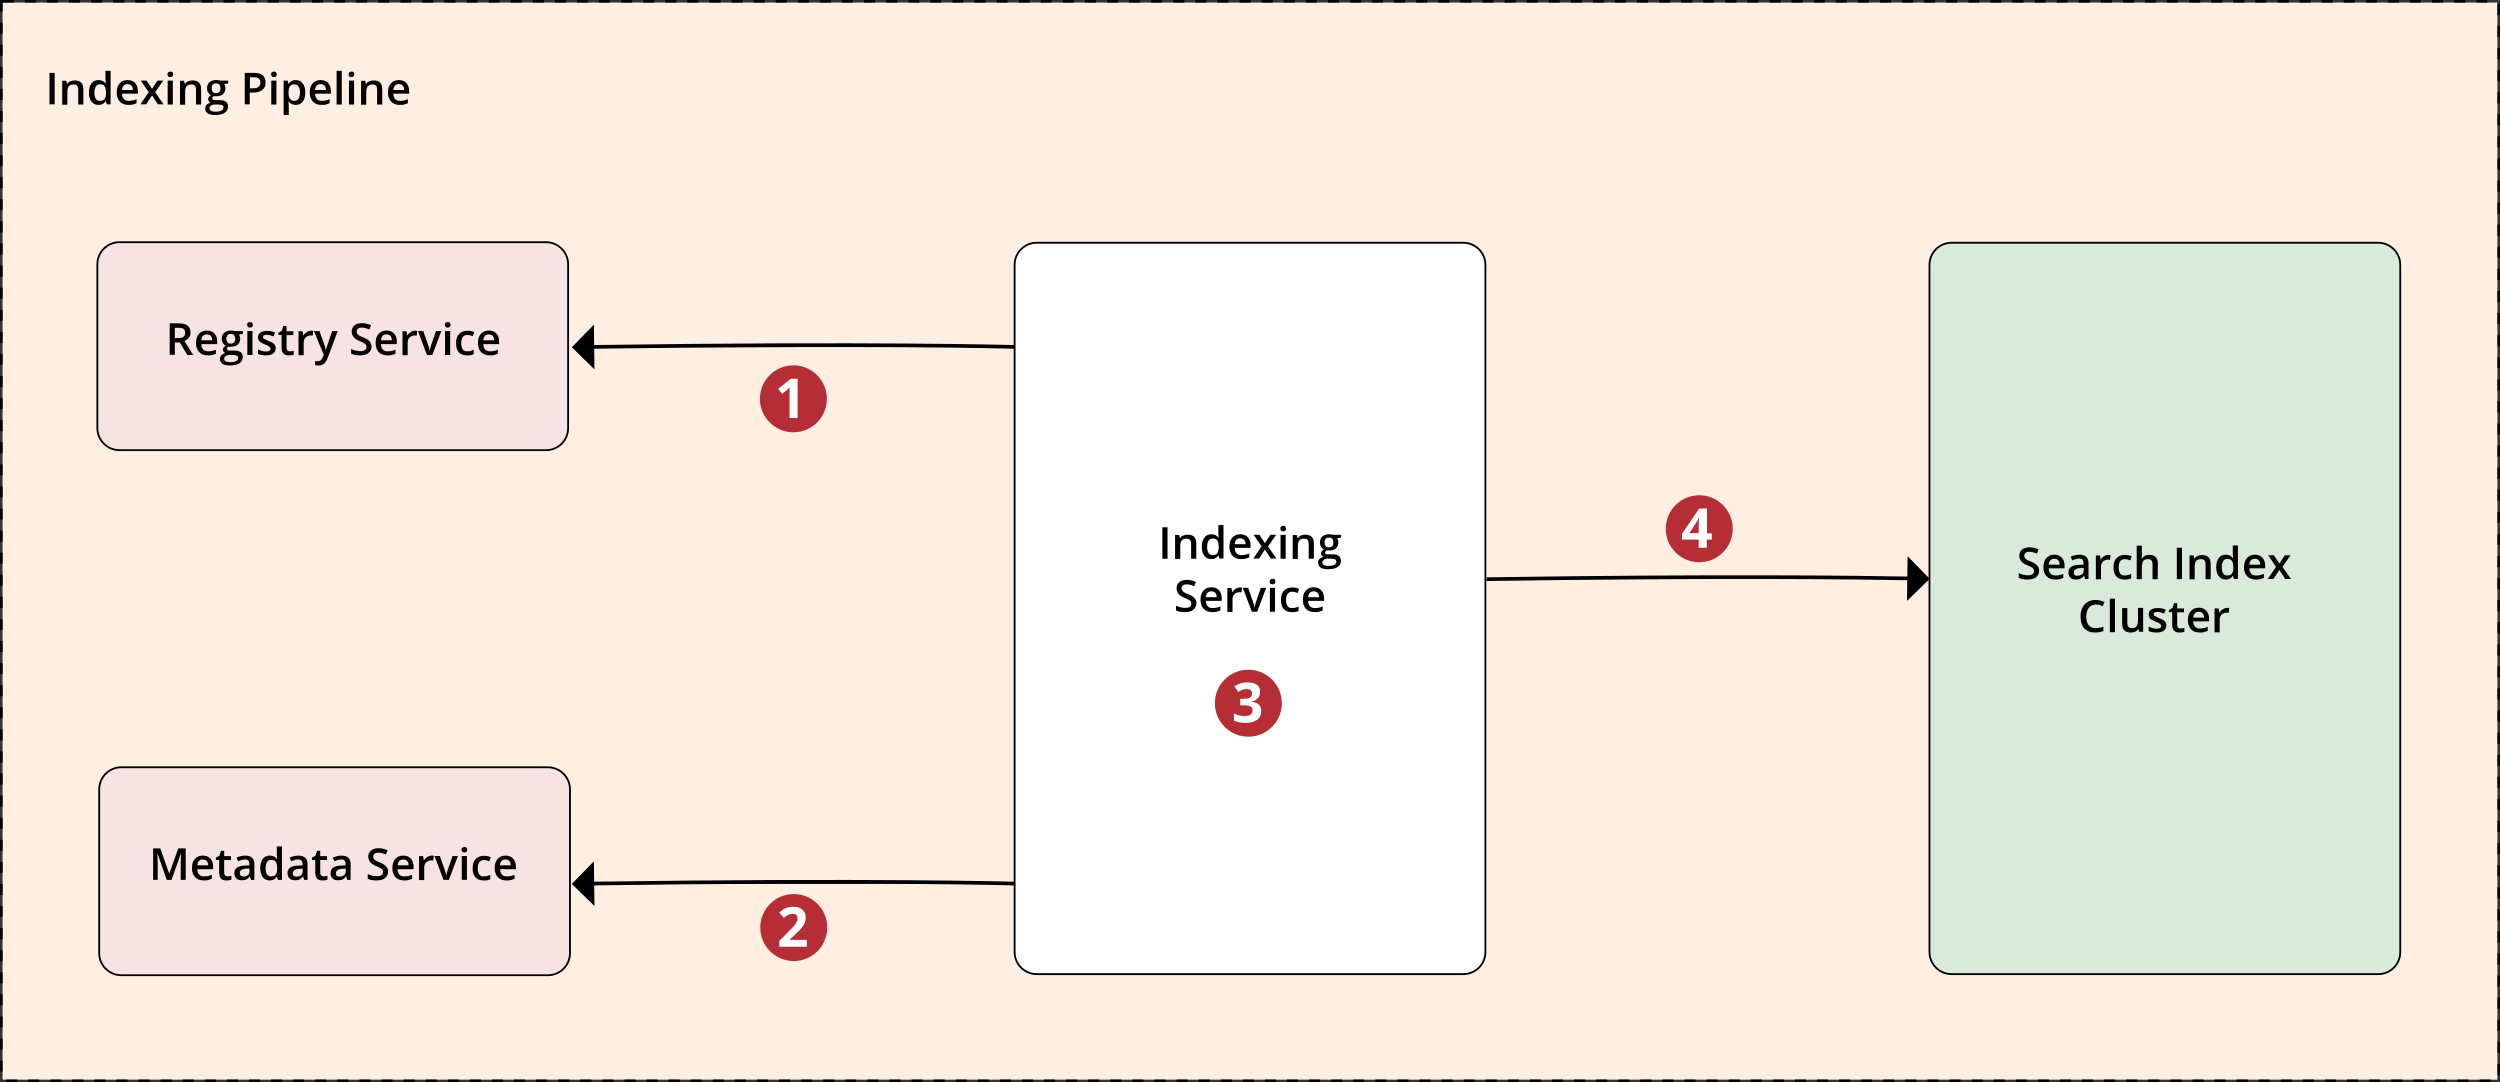 <svg xmlns="http://www.w3.org/2000/svg" xmlns:xlink="http://www.w3.org/1999/xlink" id="Layer_1" x="0" y="0" version="1.1" viewBox="0 0 1358.4 588" style="enable-background:new 0 0 1358.4 588" xml:space="preserve"><rect x="0" y="0" width="1358.4" height="588" fill="#333333" stroke="none"/><style type="text/css">.st0{display:none}.st1{display:inline}.st2{fill:#fff}.st3{fill:none;stroke:#000;stroke-width:3;stroke-miterlimit:10;stroke-dasharray:6}.st4{fill:#ffefe3}.st5{enable-background:new}.st6{fill:#f7e3e4}.st6,.st7,.st8,.st9{stroke:#000;stroke-miterlimit:10}.st7{fill:none;stroke-width:2}.st8{fill:#fff}.st9{fill:#daeada}.st10{fill:#b62e35}</style><g class="st0"><path d="M1099.5-60" class="st1"/></g><g><g><rect width="1355.4" height="585" x="1.5" y="1.5" class="st2"/><rect width="1355.4" height="585" x="1.5" y="1.5" class="st3"/><rect width="1355.4" height="585" x="1.5" y="1.5" class="st4"/></g><g class="st5"><path d="M26.9,56.8V39.6h2.8v17.1h-2.8V56.8z"/><path d="M45.3,56.8h-2.8v-8c0-1-0.2-1.7-0.6-2.2s-1-0.7-1.9-0.7c-1.2,0-2,0.3-2.6,1s-0.8,1.8-0.8,3.5v6.5h-2.8v-13H36l0.4,1.7h0.1 c0.4-0.6,0.9-1.1,1.7-1.4s1.5-0.5,2.4-0.5c3.1,0,4.7,1.6,4.7,4.7C45.3,48.4,45.3,56.8,45.3,56.8z"/><path d="M53.5,57c-1.6,0-2.9-0.6-3.8-1.8s-1.4-2.8-1.4-4.9c0-2.1,0.5-3.8,1.4-5s2.2-1.8,3.8-1.8c1.7,0,3,0.6,3.9,1.9h0.1 c-0.1-0.9-0.2-1.7-0.2-2.2v-4.7h2.8v18.2H58L57.5,55h-0.1C56.5,56.4,55.2,57,53.5,57z M54.3,54.8c1.1,0,2-0.3,2.5-1 s0.8-1.7,0.8-3.1v-0.4c0-1.6-0.3-2.8-0.8-3.5s-1.4-1-2.5-1c-1,0-1.7,0.4-2.2,1.2s-0.8,1.9-0.8,3.4c0,1.4,0.3,2.5,0.8,3.3 S53.3,54.8,54.3,54.8z"/><path d="M69.8,57c-2,0-3.6-0.6-4.7-1.8s-1.7-2.8-1.7-4.9c0-2.1,0.5-3.8,1.6-5c1.1-1.2,2.5-1.8,4.3-1.8c1.7,0,3.1,0.5,4.1,1.6 s1.5,2.5,1.5,4.3v1.5h-8.6c0,1.3,0.4,2.2,1,2.9s1.5,1,2.7,1c0.8,0,1.5-0.1,2.1-0.2s1.4-0.4,2.1-0.7v2.2c-0.7,0.3-1.4,0.5-2,0.7 S70.7,57,69.8,57z M69.3,45.7c-0.9,0-1.6,0.3-2.1,0.8s-0.8,1.4-0.9,2.4h5.9c0-1.1-0.3-1.9-0.8-2.4S70.1,45.7,69.3,45.7z"/><path d="M80.8,50.1l-4.3-6.3h3.1l3,4.5l3-4.5h3.1l-4.4,6.3l4.6,6.6h-3.1l-3.2-4.9l-3.2,4.9h-3.1L80.8,50.1z"/><path d="M91,40.4c0-0.5,0.1-0.9,0.4-1.1s0.7-0.4,1.2-0.4s0.9,0.1,1.1,0.4s0.4,0.6,0.4,1.1s-0.1,0.8-0.4,1.1s-0.6,0.4-1.1,0.4 s-0.9-0.1-1.2-0.4S91,40.8,91,40.4z M93.9,56.8h-2.8v-13h2.8V56.8z"/><path d="M109.3,56.8h-2.8v-8c0-1-0.2-1.7-0.6-2.2s-1-0.7-1.9-0.7c-1.2,0-2,0.3-2.6,1s-0.8,1.8-0.8,3.5v6.5h-2.8v-13h2.2l0.4,1.7 h0.1c0.4-0.6,0.9-1.1,1.7-1.4s1.5-0.5,2.4-0.5c3.1,0,4.7,1.6,4.7,4.7L109.3,56.8L109.3,56.8z"/><path d="M124,43.8v1.5l-2.2,0.4c0.2,0.3,0.4,0.6,0.5,1s0.2,0.8,0.2,1.3c0,1.3-0.5,2.4-1.4,3.2s-2.2,1.1-3.8,1.1 c-0.4,0-0.8,0-1.1-0.1c-0.6,0.4-0.9,0.8-0.9,1.3c0,0.3,0.1,0.5,0.4,0.7s0.8,0.2,1.5,0.2h2.3c1.4,0,2.5,0.3,3.3,0.9 s1.1,1.5,1.1,2.6c0,1.5-0.6,2.6-1.8,3.4s-3,1.2-5.2,1.2c-1.8,0-3.1-0.3-4-0.9s-1.4-1.5-1.4-2.7c0-0.8,0.3-1.5,0.8-2 s1.2-0.9,2.1-1.1c-0.4-0.2-0.7-0.4-0.9-0.8s-0.4-0.7-0.4-1.1c0-0.5,0.1-0.9,0.4-1.2s0.7-0.7,1.2-1c-0.7-0.3-1.2-0.8-1.6-1.4 s-0.6-1.4-0.6-2.3c0-1.4,0.4-2.5,1.3-3.3s2.2-1.2,3.8-1.2c0.4,0,0.8,0,1.2,0.1s0.7,0.1,0.9,0.2C119.7,43.8,124,43.8,124,43.8z M113.8,58.8c0,0.6,0.3,1.1,0.8,1.4s1.3,0.5,2.3,0.5c1.5,0,2.6-0.2,3.4-0.6s1.1-1,1.1-1.7c0-0.6-0.2-1-0.6-1.2s-1.2-0.4-2.2-0.4 h-2.1c-0.8,0-1.4,0.2-1.9,0.6S113.8,58.1,113.8,58.8z M115,48c0,0.8,0.2,1.4,0.6,1.9s1,0.7,1.8,0.7c1.6,0,2.4-0.9,2.4-2.6 c0-0.8-0.2-1.5-0.6-2s-1-0.7-1.8-0.7s-1.4,0.2-1.8,0.7S115,47.1,115,48z"/><path d="M144.3,44.8c0,1.8-0.6,3.2-1.8,4.1s-2.8,1.4-5,1.4h-1.8v6.4H133V39.6h4.9c2.1,0,3.7,0.4,4.8,1.3S144.3,43.1,144.3,44.8z M135.8,48h1.5c1.4,0,2.5-0.2,3.2-0.8s1-1.3,1-2.3s-0.3-1.7-0.9-2.2S139,42,137.7,42h-1.9V48z"/><path d="M147.3,40.4c0-0.5,0.1-0.9,0.4-1.1s0.7-0.4,1.2-0.4s0.9,0.1,1.1,0.4s0.4,0.6,0.4,1.1s-0.1,0.8-0.4,1.1s-0.6,0.4-1.1,0.4 s-0.9-0.1-1.2-0.4S147.3,40.8,147.3,40.4z M150.2,56.8h-2.8v-13h2.8V56.8z"/><path d="M160.7,57c-1.6,0-2.9-0.6-3.8-1.8h-0.2c0.1,1.1,0.2,1.8,0.2,2v5.3h-2.8V43.8h2.2c0.1,0.2,0.2,0.8,0.4,1.7h0.1 c0.9-1.3,2.1-2,3.9-2c1.6,0,2.9,0.6,3.8,1.8s1.4,2.8,1.4,4.9s-0.5,3.8-1.4,5S162.3,57,160.7,57z M160,45.8c-1.1,0-1.9,0.3-2.4,1 s-0.8,1.7-0.8,3.1v0.4c0,1.6,0.2,2.7,0.8,3.4s1.3,1.1,2.4,1.1c1,0,1.7-0.4,2.2-1.2s0.8-1.9,0.8-3.3c0-1.5-0.3-2.6-0.8-3.3 S161,45.8,160,45.8z"/><path d="M174.7,57c-2,0-3.6-0.6-4.7-1.8s-1.7-2.8-1.7-4.9c0-2.1,0.5-3.8,1.6-5s2.5-1.8,4.3-1.8c1.7,0,3.1,0.5,4.1,1.6 s1.5,2.5,1.5,4.3v1.5h-8.6c0,1.3,0.4,2.2,1,2.9s1.5,1,2.7,1c0.8,0,1.5-0.1,2.1-0.2s1.4-0.4,2.1-0.7v2.2c-0.7,0.3-1.4,0.5-2,0.7 S175.6,57,174.7,57z M174.2,45.7c-0.9,0-1.6,0.3-2.1,0.8s-0.8,1.4-0.9,2.4h5.9c0-1.1-0.3-1.9-0.8-2.4S175.1,45.7,174.2,45.7z"/><path d="M185.7,56.8h-2.8V38.5h2.8V56.8z"/><path d="M189.4,40.4c0-0.5,0.1-0.9,0.4-1.1s0.7-0.4,1.2-0.4s0.9,0.1,1.1,0.4s0.4,0.6,0.4,1.1s-0.1,0.8-0.4,1.1s-0.6,0.4-1.1,0.4 s-0.9-0.1-1.2-0.4S189.4,40.8,189.4,40.4z M192.4,56.8h-2.8v-13h2.8V56.8z"/><path d="M207.7,56.8h-2.8v-8c0-1-0.2-1.7-0.6-2.2s-1-0.7-1.9-0.7c-1.2,0-2,0.3-2.6,1s-0.8,1.8-0.8,3.5v6.5h-2.8v-13h2.2l0.4,1.7 h0.1c0.4-0.6,0.9-1.1,1.7-1.4s1.5-0.5,2.4-0.5c3.1,0,4.7,1.6,4.7,4.7L207.7,56.8L207.7,56.8z"/><path d="M217.2,57c-2,0-3.6-0.6-4.7-1.8s-1.7-2.8-1.7-4.9c0-2.1,0.5-3.8,1.6-5s2.5-1.8,4.3-1.8c1.7,0,3.1,0.5,4.1,1.6 s1.5,2.5,1.5,4.3v1.5h-8.6c0,1.3,0.4,2.2,1,2.9s1.5,1,2.7,1c0.8,0,1.5-0.1,2.1-0.2s1.4-0.4,2.1-0.7v2.2c-0.7,0.3-1.4,0.5-2,0.7 S218.1,57,217.2,57z M216.7,45.7c-0.9,0-1.6,0.3-2.1,0.8s-0.8,1.4-0.9,2.4h5.9c0-1.1-0.3-1.9-0.8-2.4S217.6,45.7,216.7,45.7z"/></g><path d="M296.7,244.6H64.9c-6.6,0-12-5.4-12-12v-89c0-6.6,5.4-12,12-12h231.8c6.6,0,12,5.4,12,12v89 C308.7,239.2,303.4,244.6,296.7,244.6z" class="st6"/><g class="st5"><path d="M95,186v6.8h-2.8v-17.1H97c2.2,0,3.8,0.4,4.9,1.2s1.6,2.1,1.6,3.8c0,2.1-1.1,3.7-3.3,4.6l4.8,7.6h-3.2l-4.1-6.8H95V186z M95,183.7h1.9c1.3,0,2.2-0.2,2.8-0.7s0.9-1.2,0.9-2.2s-0.3-1.7-0.9-2.1s-1.6-0.6-2.9-0.6H95V183.7z"/><path d="M112.9,193.1c-2,0-3.6-0.6-4.7-1.8s-1.7-2.8-1.7-4.9c0-2.1,0.5-3.8,1.6-5s2.5-1.8,4.3-1.8c1.7,0,3.1,0.5,4.1,1.6 s1.5,2.5,1.5,4.3v1.5h-8.6c0,1.3,0.4,2.2,1,2.9s1.5,1,2.7,1c0.8,0,1.5-0.1,2.1-0.2s1.4-0.4,2.1-0.7v2.2c-0.7,0.3-1.4,0.5-2,0.7 S113.8,193.1,112.9,193.1z M112.4,181.7c-0.9,0-1.6,0.3-2.1,0.8s-0.8,1.4-0.9,2.4h5.9c0-1.1-0.3-1.9-0.8-2.4 S113.3,181.7,112.4,181.7z"/><path d="M132,179.9v1.5l-2.2,0.4c0.2,0.3,0.4,0.6,0.5,1s0.2,0.8,0.2,1.3c0,1.3-0.5,2.4-1.4,3.2s-2.2,1.1-3.8,1.1 c-0.4,0-0.8,0-1.1-0.1c-0.6,0.4-0.9,0.8-0.9,1.3c0,0.3,0.1,0.5,0.4,0.7s0.8,0.2,1.5,0.2h2.3c1.4,0,2.5,0.3,3.3,0.9 s1.1,1.5,1.1,2.6c0,1.5-0.6,2.6-1.8,3.4s-3,1.2-5.2,1.2c-1.8,0-3.1-0.3-4-0.9s-1.4-1.5-1.4-2.7c0-0.8,0.3-1.5,0.8-2 s1.2-0.9,2.1-1.1c-0.4-0.2-0.7-0.4-0.9-0.8s-0.4-0.7-0.4-1.1c0-0.5,0.1-0.9,0.4-1.2s0.7-0.7,1.2-1c-0.7-0.3-1.2-0.8-1.6-1.4 s-0.6-1.4-0.6-2.3c0-1.4,0.4-2.5,1.3-3.3s2.2-1.2,3.8-1.2c0.4,0,0.8,0,1.2,0.1s0.7,0.1,0.9,0.2L132,179.9L132,179.9z M121.8,194.9 c0,0.6,0.3,1.1,0.8,1.4s1.3,0.5,2.3,0.5c1.5,0,2.6-0.2,3.4-0.6c0.8-0.4,1.1-1,1.1-1.7c0-0.6-0.2-1-0.6-1.2s-1.2-0.4-2.2-0.4h-2.1 c-0.8,0-1.4,0.2-1.9,0.6S121.8,194.2,121.8,194.9z M123,184.1c0,0.8,0.2,1.4,0.6,1.9s1,0.7,1.8,0.7c1.6,0,2.4-0.9,2.4-2.6 c0-0.8-0.2-1.5-0.6-2s-1-0.7-1.8-0.7s-1.4,0.2-1.8,0.7S123,183.2,123,184.1z"/><path d="M134.3,176.5c0-0.5,0.1-0.9,0.4-1.1s0.7-0.4,1.2-0.4s0.9,0.1,1.1,0.4s0.4,0.6,0.4,1.1s-0.1,0.8-0.4,1.1s-0.6,0.4-1.1,0.4 s-0.9-0.1-1.2-0.4S134.3,176.9,134.3,176.5z M137.2,192.9h-2.8v-13h2.8V192.9z"/><path d="M149.8,189.2c0,1.3-0.5,2.2-1.4,2.9s-2.2,1-4,1c-1.7,0-3.1-0.3-4.2-0.8v-2.4c1.5,0.7,2.9,1.1,4.3,1.1 c1.7,0,2.5-0.5,2.5-1.5c0-0.3-0.1-0.6-0.3-0.8s-0.5-0.4-0.9-0.7s-1-0.5-1.8-0.8c-1.5-0.6-2.5-1.2-3-1.7s-0.8-1.3-0.8-2.2 c0-1.1,0.4-2,1.3-2.6s2.1-0.9,3.7-0.9c1.5,0,3,0.3,4.3,0.9l-0.9,2.1c-1.4-0.6-2.6-0.9-3.5-0.9c-1.5,0-2.2,0.4-2.2,1.2 c0,0.4,0.2,0.8,0.6,1s1.2,0.7,2.5,1.2c1.1,0.4,1.8,0.8,2.3,1.1s0.8,0.7,1.1,1.2S149.8,188.5,149.8,189.2z"/><path d="M157.6,190.9c0.7,0,1.3-0.1,2-0.3v2.1c-0.3,0.1-0.7,0.2-1.2,0.3s-1,0.1-1.5,0.1c-2.6,0-3.9-1.4-3.9-4.1v-7h-1.8v-1.2 l1.9-1l0.9-2.7h1.7v2.9h3.7v2.1h-3.7v6.9c0,0.7,0.2,1.2,0.5,1.5S157.1,190.9,157.6,190.9z"/><path d="M168.8,179.7c0.6,0,1,0,1.4,0.1l-0.3,2.6c-0.4-0.1-0.8-0.1-1.2-0.1c-1.1,0-2,0.4-2.7,1.1s-1,1.7-1,2.8v6.8h-2.8v-13h2.2 l0.4,2.3h0.1c0.4-0.8,1-1.4,1.7-1.8S168,179.7,168.8,179.7z"/><path d="M170.6,179.9h3l2.6,7.3c0.4,1,0.7,2,0.8,3h0.1c0.1-0.4,0.2-1,0.4-1.6s1.2-3.5,3-8.7h3l-5.5,14.7c-1,2.7-2.7,4-5,4 c-0.6,0-1.2-0.1-1.8-0.2v-2.2c0.4,0.1,0.9,0.1,1.4,0.1c1.3,0,2.3-0.8,2.8-2.3l0.5-1.2L170.6,179.9z"/><path d="M201.9,188.2c0,1.5-0.6,2.7-1.7,3.6s-2.6,1.3-4.6,1.3s-3.5-0.3-4.8-0.9v-2.6c0.8,0.4,1.6,0.7,2.5,0.9s1.7,0.3,2.5,0.3 c1.1,0,1.9-0.2,2.5-0.6s0.8-1,0.8-1.7c0-0.6-0.2-1.2-0.7-1.6s-1.5-1-3-1.6c-1.6-0.6-2.7-1.4-3.3-2.2s-1-1.8-1-2.9 c0-1.4,0.5-2.6,1.5-3.4s2.4-1.2,4.1-1.2c1.6,0,3.3,0.4,4.9,1.1l-0.9,2.3c-1.5-0.6-2.9-1-4.1-1c-0.9,0-1.6,0.2-2.1,0.6 s-0.7,0.9-0.7,1.6c0,0.4,0.1,0.8,0.3,1.1s0.5,0.6,0.9,0.9s1.2,0.7,2.3,1.1c1.3,0.5,2.2,1,2.8,1.5s1,1,1.3,1.5 S201.9,187.4,201.9,188.2z"/><path d="M210.5,193.1c-2,0-3.6-0.6-4.7-1.8s-1.7-2.8-1.7-4.9c0-2.1,0.5-3.8,1.6-5s2.5-1.8,4.3-1.8c1.7,0,3.1,0.5,4.1,1.6 s1.5,2.5,1.5,4.3v1.5H207c0,1.3,0.4,2.2,1,2.9s1.5,1,2.7,1c0.8,0,1.5-0.1,2.1-0.2s1.4-0.4,2.1-0.7v2.2c-0.7,0.3-1.4,0.5-2,0.7 S211.4,193.1,210.5,193.1z M210,181.7c-0.9,0-1.6,0.3-2.1,0.8s-0.8,1.4-0.9,2.4h5.9c0-1.1-0.3-1.9-0.8-2.4S210.9,181.7,210,181.7z"/><path d="M225.3,179.7c0.6,0,1,0,1.4,0.1l-0.3,2.6c-0.4-0.1-0.8-0.1-1.2-0.1c-1.1,0-2,0.4-2.7,1.1s-1,1.7-1,2.8v6.8h-2.8v-13h2.2 l0.4,2.3h0.1c0.4-0.8,1-1.4,1.7-1.8S224.5,179.7,225.3,179.7z"/><path d="M232,192.9l-4.9-13h2.9l2.6,7.5c0.5,1.3,0.7,2.3,0.8,3.1h0.1c0.1-0.6,0.3-1.6,0.8-3.1l2.6-7.5h2.9l-4.9,13H232z"/><path d="M241.7,176.5c0-0.5,0.1-0.9,0.4-1.1s0.7-0.4,1.2-0.4s0.9,0.1,1.1,0.4s0.4,0.6,0.4,1.1s-0.1,0.8-0.4,1.1s-0.6,0.4-1.1,0.4 s-0.9-0.1-1.2-0.4S241.7,176.9,241.7,176.5z M244.6,192.9h-2.8v-13h2.8V192.9z"/><path d="M253.8,193.1c-2,0-3.5-0.6-4.5-1.7s-1.5-2.8-1.5-4.9c0-2.2,0.5-3.9,1.6-5s2.6-1.8,4.6-1.8c1.4,0,2.6,0.3,3.7,0.8l-0.8,2.2 c-1.2-0.5-2.1-0.7-2.9-0.7c-2.2,0-3.4,1.5-3.4,4.5c0,1.5,0.3,2.5,0.8,3.3s1.4,1.1,2.5,1.1c1.2,0,2.4-0.3,3.5-0.9v2.4 c-0.5,0.3-1,0.5-1.6,0.6S254.6,193.1,253.8,193.1z"/><path d="M266.1,193.1c-2,0-3.6-0.6-4.7-1.8s-1.7-2.8-1.7-4.9c0-2.1,0.5-3.8,1.6-5s2.5-1.8,4.3-1.8c1.7,0,3.1,0.5,4.1,1.6 s1.5,2.5,1.5,4.3v1.5h-8.6c0,1.3,0.4,2.2,1,2.9s1.5,1,2.7,1c0.8,0,1.5-0.1,2.1-0.2s1.4-0.4,2.1-0.7v2.2c-0.7,0.3-1.4,0.5-2,0.7 S267,193.1,266.1,193.1z M265.6,181.7c-0.9,0-1.6,0.3-2.1,0.8s-0.8,1.4-0.9,2.4h5.9c0-1.1-0.3-1.9-0.8-2.4 S266.5,181.7,265.6,181.7z"/></g><g><path d="M310.7,480.3c159.6-2.4,240.8-0.2,240.8-0.2"/><g><path d="M321.2,480.1c152.7-2.2,230.3,0,230.3,0" class="st7"/><g><polygon points="322.7 468 323 492.3 310.7 480.3"/></g></g></g><path d="M297.7,529.9H65.9c-6.6,0-12-5.4-12-12v-89c0-6.6,5.4-12,12-12h231.8c6.6,0,12,5.4,12,12v89 C309.7,524.5,304.4,529.9,297.7,529.9z" class="st6"/><g class="st5"><path d="M90.6,478.1l-5-14.3h-0.1c0.1,2.1,0.2,4.1,0.2,6v8.3h-2.5V461h3.9l4.8,13.6H92l4.9-13.6h4v17.1h-2.7v-8.5 c0-0.9,0-2,0.1-3.3s0.1-2.2,0.1-2.5h-0.1l-5.1,14.3H90.6z"/><path d="M110.7,478.4c-2,0-3.6-0.6-4.7-1.8s-1.7-2.8-1.7-4.9s0.5-3.8,1.6-5s2.5-1.8,4.3-1.8c1.7,0,3.1,0.5,4.1,1.6 s1.5,2.5,1.5,4.3v1.5h-8.6c0,1.3,0.4,2.2,1,2.9s1.5,1,2.7,1c0.8,0,1.5-0.1,2.1-0.2s1.4-0.4,2.1-0.7v2.2c-0.7,0.3-1.4,0.5-2,0.7 S111.6,478.4,110.7,478.4z M110.2,467c-0.9,0-1.6,0.3-2.1,0.8s-0.8,1.4-0.9,2.4h5.9c0-1.1-0.3-1.9-0.8-2.4S111.1,467,110.2,467z"/><path d="M123.7,476.2c0.7,0,1.3-0.1,2-0.3v2.1c-0.3,0.1-0.7,0.2-1.2,0.3s-1,0.1-1.5,0.1c-2.6,0-3.9-1.4-3.9-4.1v-7h-1.8V466l1.9-1 l0.9-2.7h1.7v2.9h3.7v2.1h-3.7v6.9c0,0.7,0.2,1.2,0.5,1.5S123.2,476.2,123.7,476.2z"/><path d="M136.4,478.1l-0.6-1.8h-0.1c-0.6,0.8-1.3,1.3-1.9,1.6s-1.4,0.4-2.4,0.4c-1.3,0-2.3-0.3-3-1s-1.1-1.7-1.1-2.9 c0-1.3,0.5-2.3,1.5-3c1-0.7,2.5-1.1,4.5-1.1l2.2-0.1v-0.7c0-0.8-0.2-1.4-0.6-1.9s-1-0.6-1.8-0.6c-0.7,0-1.3,0.1-1.9,0.3 s-1.2,0.4-1.8,0.7l-0.9-2c0.7-0.4,1.5-0.6,2.3-0.8s1.6-0.3,2.4-0.3c1.6,0,2.9,0.4,3.7,1.1s1.3,1.8,1.3,3.4v8.7L136.4,478.1 L136.4,478.1z M132.3,476.3c1,0,1.8-0.3,2.4-0.8s0.9-1.3,0.9-2.3V472H134c-1.3,0-2.2,0.3-2.8,0.7s-0.9,1-0.9,1.8 c0,0.6,0.2,1,0.5,1.3S131.6,476.3,132.3,476.3z"/><path d="M146.6,478.4c-1.6,0-2.9-0.6-3.8-1.8s-1.4-2.8-1.4-4.9s0.5-3.8,1.4-5s2.2-1.8,3.8-1.8c1.7,0,3,0.6,3.9,1.9h0.1 c-0.1-0.9-0.2-1.7-0.2-2.2v-4.7h2.8v18.2H151l-0.5-1.7h-0.1C149.6,477.7,148.3,478.4,146.6,478.4z M147.3,476.2c1.1,0,2-0.3,2.5-1 s0.8-1.7,0.8-3.1v-0.4c0-1.6-0.3-2.8-0.8-3.5s-1.4-1-2.5-1c-1,0-1.7,0.4-2.2,1.2s-0.8,1.9-0.8,3.4c0,1.4,0.3,2.5,0.8,3.3 S146.3,476.2,147.3,476.2z"/><path d="M165.3,478.1l-0.6-1.8h-0.1c-0.6,0.8-1.3,1.3-1.9,1.6s-1.4,0.4-2.4,0.4c-1.3,0-2.3-0.3-3-1s-1.1-1.7-1.1-2.9 c0-1.3,0.5-2.3,1.5-3s2.5-1.1,4.5-1.1l2.2-0.1v-0.7c0-0.8-0.2-1.4-0.6-1.9s-1-0.6-1.8-0.6c-0.7,0-1.3,0.1-1.9,0.3 s-1.2,0.4-1.8,0.7l-0.9-2c0.7-0.4,1.5-0.6,2.3-0.8s1.6-0.3,2.4-0.3c1.6,0,2.9,0.4,3.7,1.1s1.3,1.8,1.3,3.4v8.7L165.3,478.1 L165.3,478.1z M161.2,476.3c1,0,1.8-0.3,2.4-0.8s0.9-1.3,0.9-2.3V472l-1.7,0.1c-1.3,0-2.2,0.3-2.8,0.7s-0.9,1-0.9,1.8 c0,0.6,0.2,1,0.5,1.3S160.5,476.3,161.2,476.3z"/><path d="M175.9,476.2c0.7,0,1.3-0.1,2-0.3v2.1c-0.3,0.1-0.7,0.2-1.2,0.3s-1,0.1-1.5,0.1c-2.6,0-3.9-1.4-3.9-4.1v-7h-1.8V466l1.9-1 l0.9-2.7h1.7v2.9h3.7v2.1H174v6.9c0,0.7,0.2,1.2,0.5,1.5S175.4,476.2,175.9,476.2z"/><path d="M188.7,478.1l-0.6-1.8H188c-0.6,0.8-1.3,1.3-1.9,1.6s-1.4,0.4-2.4,0.4c-1.3,0-2.3-0.3-3-1s-1.1-1.7-1.1-2.9 c0-1.3,0.5-2.3,1.5-3s2.5-1.1,4.5-1.1l2.2-0.1v-0.7c0-0.8-0.2-1.4-0.6-1.9s-1-0.6-1.8-0.6c-0.7,0-1.3,0.1-1.9,0.3 s-1.2,0.4-1.8,0.7l-0.9-2c0.7-0.4,1.5-0.6,2.3-0.8s1.6-0.3,2.4-0.3c1.6,0,2.9,0.4,3.7,1.1s1.3,1.8,1.3,3.4v8.7L188.7,478.1 L188.7,478.1z M184.6,476.3c1,0,1.8-0.3,2.4-0.8s0.9-1.3,0.9-2.3V472l-1.7,0.1c-1.3,0-2.2,0.3-2.8,0.7s-0.9,1-0.9,1.8 c0,0.6,0.2,1,0.5,1.3S183.9,476.3,184.6,476.3z"/><path d="M210.9,473.5c0,1.5-0.6,2.7-1.7,3.6s-2.6,1.3-4.6,1.3s-3.5-0.3-4.8-0.9v-2.6c0.8,0.4,1.6,0.7,2.5,0.9s1.7,0.3,2.5,0.3 c1.1,0,1.9-0.2,2.5-0.6s0.8-1,0.8-1.7c0-0.6-0.2-1.2-0.7-1.6s-1.5-1-3-1.6c-1.6-0.6-2.7-1.4-3.3-2.2s-1-1.8-1-2.9 c0-1.4,0.5-2.6,1.5-3.4s2.4-1.2,4.1-1.2c1.6,0,3.3,0.4,4.9,1.1l-0.9,2.3c-1.5-0.6-2.9-1-4.1-1c-0.9,0-1.6,0.2-2.1,0.6 s-0.7,0.9-0.7,1.6c0,0.4,0.1,0.8,0.3,1.1s0.5,0.6,0.9,0.9s1.2,0.7,2.3,1.1c1.3,0.5,2.2,1,2.8,1.5s1,1,1.3,1.5 S210.9,472.7,210.9,473.5z"/><path d="M219.6,478.4c-2,0-3.6-0.6-4.7-1.8s-1.7-2.8-1.7-4.9s0.5-3.8,1.6-5s2.5-1.8,4.3-1.8c1.7,0,3.1,0.5,4.1,1.6 s1.5,2.5,1.5,4.3v1.5H216c0,1.3,0.4,2.2,1,2.9s1.5,1,2.7,1c0.8,0,1.5-0.1,2.1-0.2s1.4-0.4,2.1-0.7v2.2c-0.7,0.3-1.4,0.5-2,0.7 S220.4,478.4,219.6,478.4z M219.1,467c-0.9,0-1.6,0.3-2.1,0.8s-0.8,1.4-0.9,2.4h5.9c0-1.1-0.3-1.9-0.8-2.4S219.9,467,219.1,467z"/><path d="M234.3,464.9c0.6,0,1,0,1.4,0.1l-0.3,2.6c-0.4-0.1-0.8-0.1-1.2-0.1c-1.1,0-2,0.4-2.7,1.1s-1,1.7-1,2.8v6.8h-2.8v-13h2.2 l0.4,2.3h0.1c0.4-0.8,1-1.4,1.7-1.8S233.5,464.9,234.3,464.9z"/><path d="M241,478.1l-4.9-13h2.9l2.6,7.5c0.5,1.3,0.7,2.3,0.8,3.1h0.1c0.1-0.6,0.3-1.6,0.8-3.1l2.6-7.5h2.9l-4.9,13H241z"/><path d="M250.8,461.7c0-0.5,0.1-0.9,0.4-1.1s0.7-0.4,1.2-0.4s0.9,0.1,1.1,0.4s0.4,0.6,0.4,1.1s-0.1,0.8-0.4,1.1s-0.6,0.4-1.1,0.4 s-0.9-0.1-1.2-0.4S250.8,462.2,250.8,461.7z M253.7,478.1h-2.8v-13h2.8V478.1z"/><path d="M262.8,478.4c-2,0-3.5-0.6-4.5-1.7s-1.5-2.8-1.5-4.9c0-2.2,0.5-3.9,1.6-5s2.6-1.8,4.6-1.8c1.4,0,2.6,0.3,3.7,0.8l-0.8,2.2 c-1.2-0.5-2.1-0.7-2.9-0.7c-2.2,0-3.4,1.5-3.4,4.5c0,1.5,0.3,2.5,0.8,3.3s1.4,1.1,2.5,1.1c1.2,0,2.4-0.3,3.5-0.9v2.4 c-0.5,0.3-1,0.5-1.6,0.6S263.6,478.4,262.8,478.4z"/><path d="M275.2,478.4c-2,0-3.6-0.6-4.7-1.8s-1.7-2.8-1.7-4.9s0.5-3.8,1.6-5s2.5-1.8,4.3-1.8c1.7,0,3.1,0.5,4.1,1.6 s1.5,2.5,1.5,4.3v1.5h-8.6c0,1.3,0.4,2.2,1,2.9s1.5,1,2.7,1c0.8,0,1.5-0.1,2.1-0.2s1.4-0.4,2.1-0.7v2.2c-0.7,0.3-1.4,0.5-2,0.7 S276,478.4,275.2,478.4z M274.6,467c-0.9,0-1.6,0.3-2.1,0.8s-0.8,1.4-0.9,2.4h5.9c0-1.1-0.3-1.9-0.8-2.4S275.5,467,274.6,467z"/></g><path d="M795.1,529.3H563.3c-6.6,0-12-5.4-12-12V143.9c0-6.6,5.4-12,12-12h231.8c6.6,0,12,5.4,12,12v373.4 C807.1,524,801.7,529.3,795.1,529.3z" class="st8"/><g class="st5"><path d="M631.6,303.6v-17.1h2.8v17.1H631.6z"/><path d="M650,303.6h-2.8v-8c0-1-0.2-1.7-0.6-2.2s-1-0.7-1.9-0.7c-1.2,0-2,0.3-2.6,1s-0.8,1.8-0.8,3.5v6.5h-2.8v-13h2.2l0.4,1.7 h0.1c0.4-0.6,0.9-1.1,1.7-1.4s1.5-0.5,2.4-0.5c3.1,0,4.7,1.6,4.7,4.7L650,303.6L650,303.6z"/><path d="M658.2,303.8c-1.6,0-2.9-0.6-3.8-1.8s-1.4-2.8-1.4-4.9s0.5-3.8,1.4-5s2.2-1.8,3.8-1.8c1.7,0,3,0.6,3.9,1.9h0.1 c-0.1-0.9-0.2-1.7-0.2-2.2v-4.7h2.8v18.2h-2.2l-0.5-1.7H662C661.2,303.2,659.9,303.8,658.2,303.8z M658.9,301.6c1.1,0,2-0.3,2.5-1 s0.8-1.7,0.8-3.1v-0.4c0-1.6-0.3-2.8-0.8-3.5s-1.4-1-2.5-1c-1,0-1.7,0.4-2.2,1.2s-0.8,1.9-0.8,3.4c0,1.4,0.3,2.5,0.8,3.3 S657.9,301.6,658.9,301.6z"/><path d="M674.4,303.8c-2,0-3.6-0.6-4.7-1.8s-1.7-2.8-1.7-4.9s0.5-3.8,1.6-5s2.5-1.8,4.3-1.8c1.7,0,3.1,0.5,4.1,1.6 s1.5,2.5,1.5,4.3v1.5h-8.6c0,1.3,0.4,2.2,1,2.9s1.5,1,2.7,1c0.8,0,1.5-0.1,2.1-0.2s1.4-0.4,2.1-0.7v2.2c-0.7,0.3-1.4,0.5-2,0.7 S675.3,303.8,674.4,303.8z M673.9,292.5c-0.9,0-1.6,0.3-2.1,0.8s-0.8,1.4-0.9,2.4h5.9c0-1.1-0.3-1.9-0.8-2.4 S674.8,292.5,673.9,292.5z"/><path d="M685.5,296.9l-4.3-6.3h3.1l3,4.5l3-4.5h3.1l-4.4,6.3l4.6,6.6h-3.1l-3.2-4.9l-3.2,4.9H681L685.5,296.9z"/><path d="M695.7,287.2c0-0.5,0.1-0.9,0.4-1.1s0.7-0.4,1.2-0.4s0.9,0.1,1.1,0.4s0.4,0.6,0.4,1.1s-0.1,0.8-0.4,1.1s-0.6,0.4-1.1,0.4 s-0.9-0.1-1.2-0.4S695.7,287.6,695.7,287.2z M698.6,303.6h-2.8v-13h2.8V303.6z"/><path d="M713.9,303.6h-2.8v-8c0-1-0.2-1.7-0.6-2.2s-1-0.7-1.9-0.7c-1.2,0-2,0.3-2.6,1s-0.8,1.8-0.8,3.5v6.5h-2.8v-13h2.2l0.4,1.7 h0.1c0.4-0.6,0.9-1.1,1.7-1.4s1.5-0.5,2.4-0.5c3.1,0,4.7,1.6,4.7,4.7L713.9,303.6L713.9,303.6z"/><path d="M728.7,290.6v1.5l-2.2,0.4c0.2,0.3,0.4,0.6,0.5,1s0.2,0.8,0.2,1.3c0,1.3-0.5,2.4-1.4,3.2s-2.2,1.1-3.8,1.1 c-0.4,0-0.8,0-1.1-0.1c-0.6,0.4-0.9,0.8-0.9,1.3c0,0.3,0.1,0.5,0.4,0.7s0.8,0.2,1.5,0.2h2.3c1.4,0,2.5,0.3,3.3,0.9 s1.1,1.5,1.1,2.6c0,1.5-0.6,2.6-1.8,3.4s-3,1.2-5.2,1.2c-1.8,0-3.1-0.3-4-0.9s-1.4-1.5-1.4-2.7c0-0.8,0.3-1.5,0.8-2 s1.2-0.9,2.1-1.1c-0.4-0.2-0.7-0.4-0.9-0.8s-0.4-0.7-0.4-1.1c0-0.5,0.1-0.9,0.4-1.2s0.7-0.7,1.2-1c-0.7-0.3-1.2-0.8-1.6-1.4 s-0.6-1.4-0.6-2.3c0-1.4,0.4-2.5,1.3-3.3s2.2-1.2,3.8-1.2c0.4,0,0.8,0,1.2,0.1s0.7,0.1,0.9,0.2L728.7,290.6L728.7,290.6z M718.5,305.6c0,0.6,0.3,1.1,0.8,1.4s1.3,0.5,2.3,0.5c1.5,0,2.6-0.2,3.4-0.6s1.1-1,1.1-1.7c0-0.6-0.2-1-0.6-1.2s-1.2-0.4-2.2-0.4 h-2.1c-0.8,0-1.4,0.2-1.9,0.6S718.5,305,718.5,305.6z M719.7,294.8c0,0.8,0.2,1.4,0.6,1.9s1,0.7,1.8,0.7c1.6,0,2.4-0.9,2.4-2.6 c0-0.8-0.2-1.5-0.6-2s-1-0.7-1.8-0.7s-1.4,0.2-1.8,0.7S719.7,293.9,719.7,294.8z"/></g><g class="st5"><path d="M650.1,327.7c0,1.5-0.6,2.7-1.7,3.6s-2.6,1.3-4.6,1.3s-3.5-0.3-4.8-0.9v-2.6c0.8,0.4,1.6,0.7,2.5,0.9s1.7,0.3,2.5,0.3 c1.1,0,1.9-0.2,2.5-0.6s0.8-1,0.8-1.7c0-0.6-0.2-1.2-0.7-1.6s-1.5-1-3-1.6c-1.6-0.6-2.7-1.4-3.3-2.2s-1-1.8-1-2.9 c0-1.4,0.5-2.6,1.5-3.4s2.4-1.2,4.1-1.2c1.6,0,3.3,0.4,4.9,1.1l-0.9,2.3c-1.5-0.6-2.9-1-4.1-1c-0.9,0-1.6,0.2-2.1,0.6 s-0.7,0.9-0.7,1.6c0,0.4,0.1,0.8,0.3,1.1s0.5,0.6,0.9,0.9s1.2,0.7,2.3,1.1c1.3,0.5,2.2,1,2.8,1.5s1,1,1.3,1.5 S650.1,326.9,650.1,327.7z"/><path d="M658.7,332.6c-2,0-3.6-0.6-4.7-1.8s-1.7-2.8-1.7-4.9s0.5-3.8,1.6-5s2.5-1.8,4.3-1.8c1.7,0,3.1,0.5,4.1,1.6 s1.5,2.5,1.5,4.3v1.5h-8.6c0,1.3,0.4,2.2,1,2.9s1.5,1,2.7,1c0.8,0,1.5-0.1,2.1-0.2s1.4-0.4,2.1-0.7v2.2c-0.7,0.3-1.4,0.5-2,0.7 S659.6,332.6,658.7,332.6z M658.2,321.3c-0.9,0-1.6,0.3-2.1,0.8s-0.8,1.4-0.9,2.4h5.9c0-1.1-0.3-1.9-0.8-2.4 S659.1,321.3,658.2,321.3z"/><path d="M673.5,319.2c0.6,0,1,0,1.4,0.1l-0.3,2.6c-0.4-0.1-0.8-0.1-1.2-0.1c-1.1,0-2,0.4-2.7,1.1s-1,1.7-1,2.8v6.8h-2.8v-13h2.2 l0.4,2.3h0.1c0.4-0.8,1-1.4,1.7-1.8S672.7,319.2,673.5,319.2z"/><path d="M680.2,332.4l-4.9-13h2.9l2.6,7.5c0.5,1.3,0.7,2.3,0.8,3.1h0.1c0.1-0.6,0.3-1.6,0.8-3.1l2.6-7.5h2.9l-4.9,13H680.2z"/><path d="M689.9,316c0-0.5,0.1-0.9,0.4-1.1s0.7-0.4,1.2-0.4s0.9,0.1,1.1,0.4s0.4,0.6,0.4,1.1s-0.1,0.8-0.4,1.1s-0.6,0.4-1.1,0.4 s-0.9-0.1-1.2-0.4S689.9,316.4,689.9,316z M692.8,332.4H690v-13h2.8V332.4z"/><path d="M702,332.6c-2,0-3.5-0.6-4.5-1.7s-1.5-2.8-1.5-4.9c0-2.2,0.5-3.9,1.6-5s2.6-1.8,4.6-1.8c1.4,0,2.6,0.3,3.7,0.8l-0.8,2.2 c-1.2-0.5-2.1-0.7-2.9-0.7c-2.2,0-3.4,1.5-3.4,4.5c0,1.5,0.3,2.5,0.8,3.3s1.4,1.1,2.5,1.1c1.2,0,2.4-0.3,3.5-0.9v2.4 c-0.5,0.3-1,0.5-1.6,0.6S702.8,332.6,702,332.6z"/><path d="M714.3,332.6c-2,0-3.6-0.6-4.7-1.8s-1.7-2.8-1.7-4.9s0.5-3.8,1.6-5s2.5-1.8,4.3-1.8c1.7,0,3.1,0.5,4.1,1.6 s1.5,2.5,1.5,4.3v1.5h-8.6c0,1.3,0.4,2.2,1,2.9s1.5,1,2.7,1c0.8,0,1.5-0.1,2.1-0.2s1.4-0.4,2.1-0.7v2.2c-0.7,0.3-1.4,0.5-2,0.7 S715.2,332.6,714.3,332.6z M713.8,321.3c-0.9,0-1.6,0.3-2.1,0.8s-0.8,1.4-0.9,2.4h5.9c0-1.1-0.3-1.9-0.8-2.4 S714.7,321.3,713.8,321.3z"/></g><g><path d="M310.7,188.7c159.6-2.4,240.8-0.2,240.8-0.2"/><g><path d="M321.2,188.5c152.7-2.2,230.3,0,230.3,0" class="st7"/><g><polygon points="322.7 176.4 323 200.7 310.7 188.7"/></g></g></g><g><path d="M807.7,314.7c159.6-2.4,240.8-0.2,240.8-0.2"/><g><path d="M807.7,314.7c126.4-1.9,203.6-0.9,230.3-0.4" class="st7"/><g><polygon points="1036.5 302.2 1036.2 326.5 1048.5 314.5"/></g></g></g><path d="M1292.2,529.3h-231.8c-6.6,0-12-5.4-12-12V143.9c0-6.6,5.4-12,12-12h231.8c6.6,0,12,5.4,12,12v373.4 C1304.2,524,1298.9,529.3,1292.2,529.3z" class="st9"/><g class="st5"><path d="M1108,310c0,1.5-0.6,2.7-1.7,3.6s-2.6,1.3-4.6,1.3s-3.5-0.3-4.8-0.9v-2.6c0.8,0.4,1.6,0.7,2.5,0.9s1.7,0.3,2.5,0.3 c1.1,0,1.9-0.2,2.5-0.6s0.8-1,0.8-1.7c0-0.6-0.2-1.2-0.7-1.6s-1.5-1-3-1.6c-1.6-0.6-2.7-1.4-3.3-2.2s-1-1.8-1-2.9 c0-1.4,0.5-2.6,1.5-3.4s2.4-1.2,4.1-1.2c1.6,0,3.3,0.4,4.9,1.1l-0.9,2.3c-1.5-0.6-2.9-1-4.1-1c-0.9,0-1.6,0.2-2.1,0.6 s-0.7,0.9-0.7,1.6c0,0.4,0.1,0.8,0.3,1.1s0.5,0.6,0.9,0.9s1.2,0.7,2.3,1.1c1.3,0.5,2.2,1,2.8,1.5s1,1,1.3,1.5S1108,309.2,1108,310 z"/><path d="M1116.7,314.9c-2,0-3.6-0.6-4.7-1.8s-1.7-2.8-1.7-4.9s0.5-3.8,1.6-5s2.5-1.8,4.3-1.8c1.7,0,3.1,0.5,4.1,1.6 s1.5,2.5,1.5,4.3v1.5h-8.6c0,1.3,0.4,2.2,1,2.9s1.5,1,2.7,1c0.8,0,1.5-0.1,2.1-0.2s1.4-0.4,2.1-0.7v2.2c-0.7,0.3-1.4,0.5-2,0.7 S1117.6,314.9,1116.7,314.9z M1116.2,303.6c-0.9,0-1.6,0.3-2.1,0.8s-0.8,1.4-0.9,2.4h5.9c0-1.1-0.3-1.9-0.8-2.4 S1117.1,303.6,1116.2,303.6z"/><path d="M1133,314.7l-0.6-1.8h-0.1c-0.6,0.8-1.3,1.3-1.9,1.6s-1.4,0.4-2.4,0.4c-1.3,0-2.3-0.3-3-1s-1.1-1.7-1.1-2.9 c0-1.3,0.5-2.3,1.5-3s2.5-1.1,4.5-1.1l2.2-0.1V306c0-0.8-0.2-1.4-0.6-1.9s-1-0.6-1.8-0.6c-0.7,0-1.3,0.1-1.9,0.3s-1.2,0.4-1.8,0.7 l-0.9-2c0.7-0.4,1.5-0.6,2.3-0.8s1.6-0.3,2.4-0.3c1.6,0,2.9,0.4,3.7,1.1s1.3,1.8,1.3,3.4v8.7L1133,314.7L1133,314.7z M1128.9,312.8c1,0,1.8-0.3,2.4-0.8s0.9-1.3,0.9-2.3v-1.1l-1.7,0.1c-1.3,0-2.2,0.3-2.8,0.7s-0.9,1-0.9,1.8c0,0.6,0.2,1,0.5,1.3 S1128.2,312.8,1128.9,312.8z"/><path d="M1145.4,301.5c0.6,0,1,0,1.4,0.1l-0.3,2.6c-0.4-0.1-0.8-0.1-1.2-0.1c-1.1,0-2,0.4-2.7,1.1s-1,1.7-1,2.8v6.8h-2.8v-13h2.2 l0.4,2.3h0.1c0.4-0.8,1-1.4,1.7-1.8S1144.6,301.5,1145.4,301.5z"/><path d="M1154.4,314.9c-2,0-3.5-0.6-4.5-1.7s-1.5-2.8-1.5-4.9c0-2.2,0.5-3.9,1.6-5s2.6-1.8,4.6-1.8c1.4,0,2.6,0.3,3.7,0.8 l-0.8,2.2c-1.2-0.5-2.1-0.7-2.9-0.7c-2.2,0-3.4,1.5-3.4,4.5c0,1.5,0.3,2.5,0.8,3.3s1.4,1.1,2.5,1.1c1.2,0,2.4-0.3,3.5-0.9v2.4 c-0.5,0.3-1,0.5-1.6,0.6S1155.2,314.9,1154.4,314.9z"/><path d="M1172.4,314.7h-2.8v-8c0-1-0.2-1.7-0.6-2.2s-1-0.7-1.9-0.7c-1.2,0-2,0.3-2.5,1s-0.8,1.8-0.8,3.5v6.4h-2.8v-18.2h2.8v4.6 c0,0.7,0,1.5-0.1,2.4h0.2c0.4-0.6,0.9-1.1,1.6-1.5s1.4-0.5,2.3-0.5c3.1,0,4.7,1.6,4.7,4.7L1172.4,314.7L1172.4,314.7z"/><path d="M1182.8,314.7v-17.1h2.8v17.1H1182.8z"/><path d="M1201.2,314.7h-2.8v-8c0-1-0.2-1.7-0.6-2.2s-1-0.7-1.9-0.7c-1.2,0-2,0.3-2.6,1s-0.8,1.8-0.8,3.5v6.5h-2.8v-13h2.2l0.4,1.7 h0.1c0.4-0.6,0.9-1.1,1.7-1.4s1.5-0.5,2.4-0.5c3.1,0,4.7,1.6,4.7,4.7L1201.2,314.7L1201.2,314.7z"/><path d="M1209.4,314.9c-1.6,0-2.9-0.6-3.8-1.8s-1.4-2.8-1.4-4.9s0.5-3.8,1.4-5s2.2-1.8,3.8-1.8c1.7,0,3,0.6,3.9,1.9h0.1 c-0.1-0.9-0.2-1.7-0.2-2.2v-4.7h2.8v18.2h-2.2l-0.5-1.7h-0.1C1212.4,314.3,1211.1,314.9,1209.4,314.9z M1210.2,312.7 c1.1,0,2-0.3,2.5-1s0.8-1.7,0.8-3.1v-0.4c0-1.6-0.3-2.8-0.8-3.5s-1.4-1-2.5-1c-1,0-1.7,0.4-2.2,1.2s-0.8,1.9-0.8,3.4 c0,1.4,0.3,2.5,0.8,3.3S1209.2,312.7,1210.2,312.7z"/><path d="M1225.7,314.9c-2,0-3.6-0.6-4.7-1.8s-1.7-2.8-1.7-4.9s0.5-3.8,1.6-5s2.5-1.8,4.3-1.8c1.7,0,3.1,0.5,4.1,1.6 s1.5,2.5,1.5,4.3v1.5h-8.6c0,1.3,0.4,2.2,1,2.9s1.5,1,2.7,1c0.8,0,1.5-0.1,2.1-0.2s1.4-0.4,2.1-0.7v2.2c-0.7,0.3-1.4,0.5-2,0.7 S1226.6,314.9,1225.7,314.9z M1225.2,303.6c-0.9,0-1.6,0.3-2.1,0.8s-0.8,1.4-0.9,2.4h5.9c0-1.1-0.3-1.9-0.8-2.4 S1226,303.6,1225.2,303.6z"/><path d="M1236.7,308l-4.3-6.3h3.1l3,4.5l3-4.5h3.1l-4.4,6.3l4.6,6.6h-3.1l-3.2-4.9l-3.2,4.9h-3.1L1236.7,308z"/></g><g class="st5"><path d="M1138.8,328.5c-1.6,0-2.9,0.6-3.8,1.7s-1.4,2.7-1.4,4.7c0,2.1,0.4,3.7,1.3,4.8s2.2,1.6,3.8,1.6c0.7,0,1.4-0.1,2.1-0.2 s1.4-0.3,2.1-0.6v2.4c-1.3,0.5-2.9,0.8-4.6,0.8c-2.5,0-4.4-0.8-5.8-2.3s-2-3.7-2-6.5c0-1.8,0.3-3.3,1-4.7s1.6-2.4,2.8-3.1 s2.7-1.1,4.3-1.1c1.8,0,3.4,0.4,4.9,1.1l-1,2.3c-0.6-0.3-1.2-0.5-1.8-0.7S1139.5,328.5,1138.8,328.5z"/><path d="M1149.2,343.5h-2.8v-18.2h2.8V343.5z"/><path d="M1162.3,343.5l-0.4-1.7h-0.1c-0.4,0.6-0.9,1.1-1.6,1.4s-1.5,0.5-2.4,0.5c-1.6,0-2.7-0.4-3.5-1.2s-1.2-2-1.2-3.6v-8.5h2.8 v8c0,1,0.2,1.7,0.6,2.2s1,0.7,1.9,0.7c1.2,0,2-0.3,2.5-1s0.8-1.8,0.8-3.5v-6.5h2.8v13h-2.2V343.5z"/><path d="M1177.1,339.8c0,1.3-0.5,2.2-1.4,2.9s-2.2,1-4,1c-1.7,0-3.1-0.3-4.2-0.8v-2.4c1.5,0.7,2.9,1.1,4.3,1.1 c1.7,0,2.5-0.5,2.5-1.5c0-0.3-0.1-0.6-0.3-0.8s-0.5-0.4-0.9-0.7s-1-0.5-1.8-0.8c-1.5-0.6-2.5-1.2-3-1.7s-0.8-1.3-0.8-2.2 c0-1.1,0.4-2,1.3-2.6s2.1-0.9,3.7-0.9c1.5,0,3,0.3,4.3,0.9l-0.9,2.1c-1.4-0.6-2.6-0.9-3.5-0.9c-1.5,0-2.2,0.4-2.2,1.2 c0,0.4,0.2,0.8,0.6,1s1.2,0.7,2.5,1.2c1.1,0.4,1.8,0.8,2.3,1.1s0.8,0.7,1.1,1.2S1177.1,339.1,1177.1,339.8z"/><path d="M1184.9,341.5c0.7,0,1.3-0.1,2-0.3v2.1c-0.3,0.1-0.7,0.2-1.2,0.3s-1,0.1-1.5,0.1c-2.6,0-3.9-1.4-3.9-4.1v-7h-1.8v-1.2 l1.9-1l0.9-2.7h1.7v2.9h3.7v2.1h-3.7v6.9c0,0.7,0.2,1.2,0.5,1.5S1184.4,341.5,1184.9,341.5z"/><path d="M1195.2,343.7c-2,0-3.6-0.6-4.7-1.8s-1.7-2.8-1.7-4.9s0.5-3.8,1.6-5s2.5-1.8,4.3-1.8c1.7,0,3.1,0.5,4.1,1.6 s1.5,2.5,1.5,4.3v1.5h-8.6c0,1.3,0.4,2.2,1,2.9s1.5,1,2.7,1c0.8,0,1.5-0.1,2.1-0.2s1.4-0.4,2.1-0.7v2.2c-0.7,0.3-1.4,0.5-2,0.7 S1196,343.7,1195.2,343.7z M1194.7,332.4c-0.9,0-1.6,0.3-2.1,0.8s-0.8,1.4-0.9,2.4h5.9c0-1.1-0.3-1.9-0.8-2.4 S1195.5,332.4,1194.7,332.4z"/><path d="M1209.9,330.3c0.6,0,1,0,1.4,0.1l-0.3,2.6c-0.4-0.1-0.8-0.1-1.2-0.1c-1.1,0-2,0.4-2.7,1.1s-1,1.7-1,2.8v6.8h-2.8v-13h2.2 l0.4,2.3h0.1c0.4-0.8,1-1.4,1.7-1.8S1209.1,330.3,1209.9,330.3z"/></g><g><g><circle cx="431.1" cy="216.7" r="18.2" class="st10"/></g><g class="st5"><path d="M433.5,227.1H429v-12.4v-2l0.1-2.2c-0.8,0.8-1.3,1.2-1.6,1.5l-2.5,2l-2.2-2.7l6.9-5.5h3.7v21.3H433.5z" class="st2"/></g></g><g><g><circle cx="923.3" cy="287.3" r="18.2" class="st10"/></g><g class="st5"><path d="M930,293.2h-2.6v4.4H923v-4.4h-9.1v-3.1l9.4-13.8h4.2v13.5h2.6v3.4H930z M923,289.7v-3.6 c0-0.6,0-1.5,0.1-2.6s0.1-1.8,0.1-2h-0.1c-0.4,0.8-0.8,1.6-1.3,2.3l-3.9,5.9L923,289.7L923,289.7z" class="st2"/></g></g><g><g><circle cx="431.3" cy="504" r="18.2" class="st10"/></g><g class="st5"><path d="M438.4,514.4h-15v-3.1l5.4-5.4c1.6-1.6,2.6-2.8,3.1-3.4s0.8-1.2,1.1-1.8s0.3-1.1,0.3-1.7 c0-0.9-0.2-1.5-0.7-1.9s-1.1-0.6-1.9-0.6s-1.6,0.2-2.4,0.6s-1.6,0.9-2.4,1.6l-2.5-2.9c1.1-0.9,1.9-1.5,2.6-1.9s1.5-0.7,2.3-0.9 c0.8-0.2,1.7-0.3,2.8-0.3c1.3,0,2.5,0.2,3.5,0.7s1.8,1.2,2.4,2.1s0.8,1.9,0.8,3c0,1-0.2,1.9-0.5,2.8s-0.9,1.8-1.6,2.7 s-2,2.2-3.8,3.9l-2.8,2.6v0.2h9.3L438.4,514.4L438.4,514.4z" class="st2"/></g></g><g><g><circle cx="678.3" cy="382.1" r="18.2" class="st10"/></g><g class="st5"><path d="M684.7,375.9c0,1.3-0.4,2.5-1.2,3.4s-1.9,1.6-3.4,1.9v0.1c1.7,0.2,3,0.7,3.9,1.6c0.9,0.8,1.3,2,1.3,3.4 c0,2.1-0.7,3.7-2.2,4.8s-3.6,1.7-6.4,1.7c-2.3,0-4.4-0.4-6.2-1.2v-3.9c0.8,0.4,1.7,0.8,2.7,1s2,0.4,3,0.4c1.5,0,2.6-0.3,3.3-0.8 s1.1-1.3,1.1-2.4c0-1-0.4-1.7-1.2-2.1s-2.1-0.6-3.9-0.6h-1.6v-3.5h1.7c1.7,0,2.9-0.2,3.6-0.7c0.8-0.4,1.1-1.2,1.1-2.2 c0-1.6-1-2.4-3-2.4c-0.7,0-1.4,0.1-2.1,0.4s-1.5,0.6-2.4,1.2l-2.1-3.1c2-1.4,4.3-2.1,7-2.1c2.2,0,4,0.4,5.3,1.3 S684.7,374.3,684.7,375.9z" class="st2"/></g></g></g></svg>